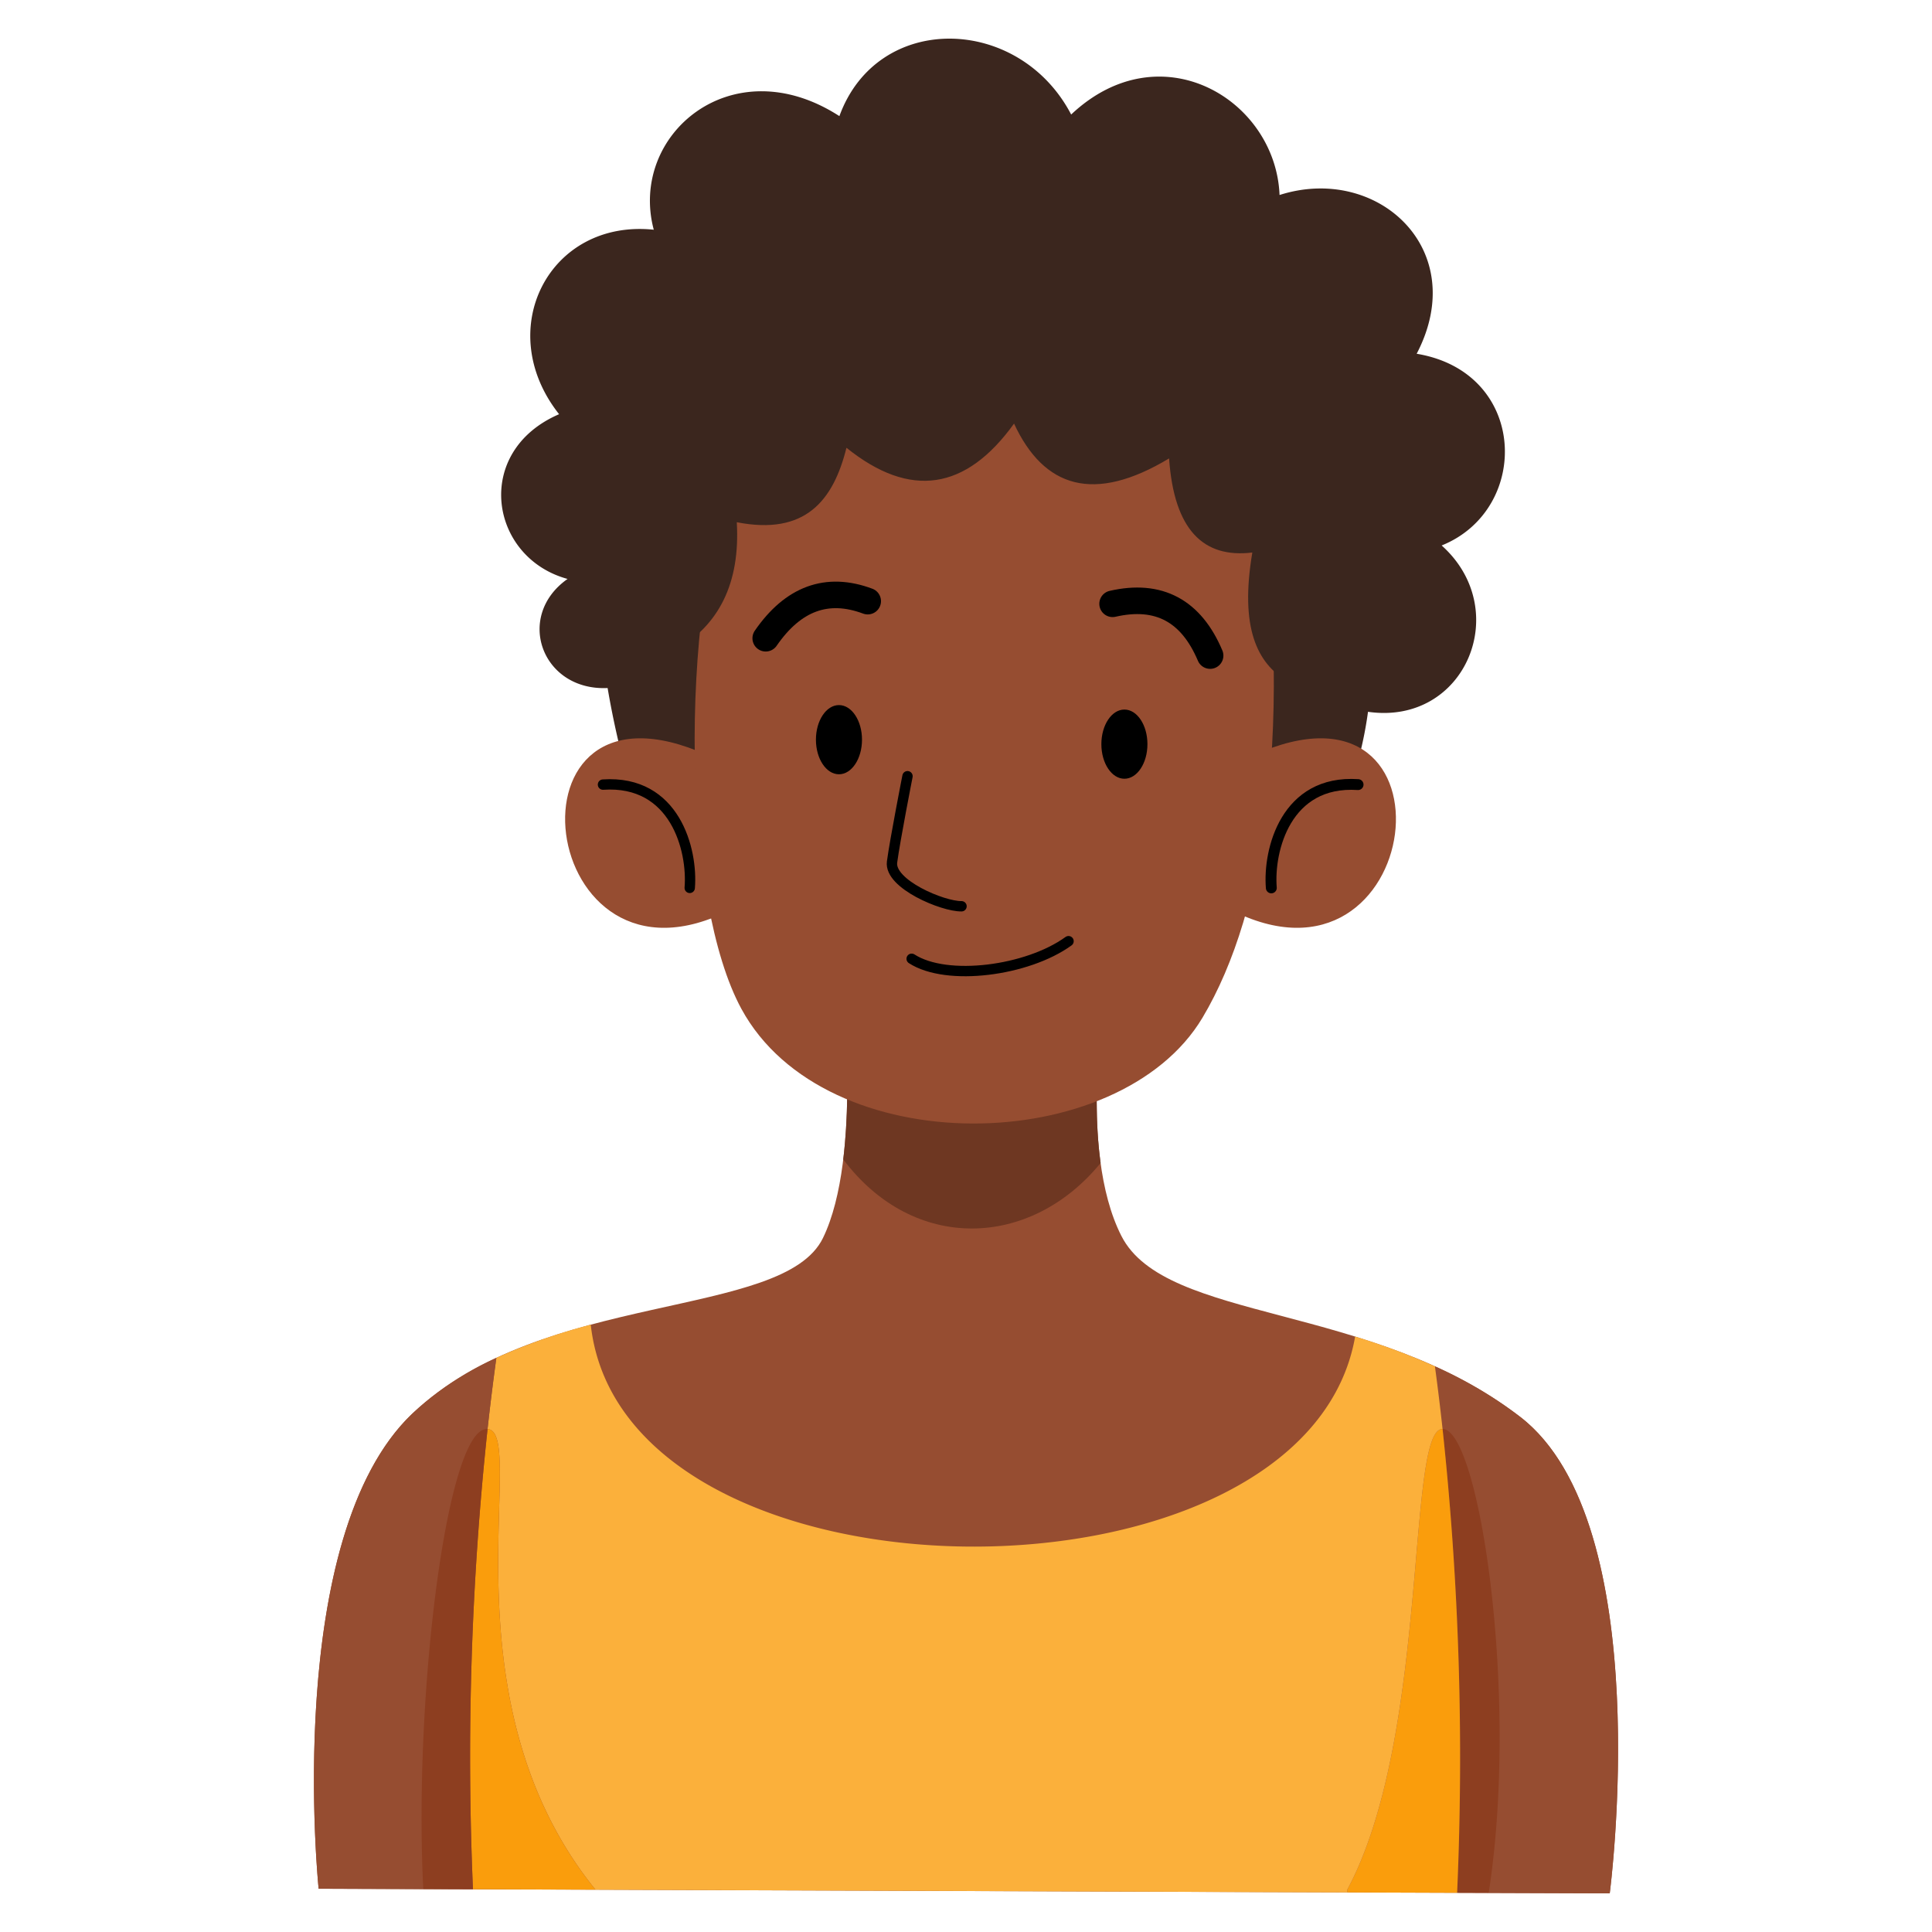 <svg id="Layer_1" data-name="Layer 1" xmlns="http://www.w3.org/2000/svg" viewBox="0 0 500 500"><path d="M171.381,227.134a228.607,228.607,0,0,1-14.132-49.073c-17.047.8-24.069-18.583-10.365-28.233-20.222-5.5-24.623-32.952-2.191-42.633-17.335-21.895-2.515-50.561,24.5-47.744-6.542-24.539,20.261-47.351,48.041-29.4,9.862-27.11,46.51-26.221,59.983-.414,23.134-21.812,52.928-3.88,53.931,20.829,25.327-8.095,49.577,14.1,35.485,41.086,28.879,4.8,29.6,40.319,6.466,49.615,18.594,16.63,6.193,46.669-19.061,43.047a98.934,98.934,0,0,1-15.96,42C272.661,253.4,224,260.005,171.381,227.134Z" style="fill:#3b261e;fill-rule:evenodd"/><path d="M217.859,254.731s5.42,44.48-4.871,65.652S140.47,333.765,106.75,365.807s-24.289,123-24.289,123L416.593,490s12.617-95.656-23.147-123.3c-38.482-29.755-91.785-24.3-103.238-46.854s-4.009-63.674-4.009-63.674Z" style="fill:#964d31;fill-rule:evenodd"/><path d="M218.235,300.052c18.285,24.291,48.5,23.086,66.6.934-2.9-21.242,1.367-44.819,1.367-44.819L217.86,254.73S220.8,278.871,218.235,300.052Z" style="fill:#6e3722;fill-rule:evenodd"/><path d="M183.152,195.473c-55.308-25.039-44.488,66.164,6.216,39.814Z" style="fill:#964d31;fill-rule:evenodd"/><path d="M156.05,203.052c18.689-1.25,23.251,16.969,22.452,26.732" style="fill:none;stroke:#000;stroke-linecap:round;stroke-linejoin:round;stroke-width:2.679px"/><path d="M324.367,195.473c55.308-25.039,44.488,66.164-6.216,39.814Z" style="fill:#964d31;fill-rule:evenodd"/><path d="M351.469,203.052c-18.689-1.25-23.251,16.969-22.452,26.732" style="fill:none;stroke:#000;stroke-linecap:round;stroke-linejoin:round;stroke-width:2.816px"/><path d="M190.165,118.719c-14.925,43.87-13.256,114.821,1.7,142.357,21.681,39.924,97.789,38.488,119.351,2.281,16.532-27.761,23.659-75.943,14.273-142.58C279.366,89.532,236.179,84.284,190.165,118.719Z" style="fill:#964d31;fill-rule:evenodd"/><path d="M174.673,168.364c11.335-6.479,16.934-17.348,16.007-33.212,17.777,3.477,24.978-5.635,28.384-19.267,16.467,13.248,30.908,11.043,43.368-6.258,7.749,16.652,20.689,20.707,40.124,9.012,1.3,18.623,8.962,25.875,21.542,24.353-3.271,19.474,1.217,28.65,9.089,33.333,0,0,5.043-20.124.475-59.214C327.387,63.41,208.4,55.47,185.546,103.526,169.084,138.147,174.673,168.364,174.673,168.364Z" style="fill:#3b261e;fill-rule:evenodd"/><path d="M234.86,200.884s-3.243,16.508-4,22.207,13.123,11.522,17.982,11.45" style="fill:none;stroke:#000;stroke-linecap:round;stroke-linejoin:round;stroke-width:2.679px"/><path d="M235.935,248.129c9.141,5.912,29.989,3.132,40.6-4.551" style="fill:none;stroke:#000;stroke-linecap:round;stroke-linejoin:round;stroke-width:2.679px"/><ellipse cx="290.994" cy="192.586" rx="5.961" ry="8.954"/><ellipse cx="217.123" cy="191.428" rx="5.961" ry="8.954"/><path d="M287.935,156.265c11.992-2.745,20.351,1.832,25.244,13.4" style="fill:none;stroke:#000;stroke-linecap:round;stroke-linejoin:round;stroke-width:6.869px"/><path d="M224.565,155.578c-10.567-3.947-19.339-.636-26.4,9.6" style="fill:none;stroke:#000;stroke-linecap:round;stroke-linejoin:round;stroke-width:6.869px"/><path d="M393.447,366.7C429.206,394.339,416.6,490,416.6,490l-31.322-.11v-.027c7.968-51.187-2.486-120.04-11.938-120.04q-.886-8.14-1.978-16.211A110.246,110.246,0,0,1,393.447,366.7Z" style="fill:#964d31"/><path d="M373.335,369.818c9.452,0,19.906,68.853,11.938,120.04v.027l-8.174-.027A797.813,797.813,0,0,0,373.335,369.818Z" style="fill:#8d3e20"/><path d="M373.335,369.818a797.813,797.813,0,0,1,3.764,120.04l-28.423-.1v-.714C370.052,449.221,363.9,369.818,373.335,369.818Z" style="fill:#fa9d0c"/><path d="M371.357,353.607q1.092,8.077,1.978,16.211c-9.438,0-3.283,79.4-24.659,119.229v.714l-194.567-.714c-40.21-49.607-17.378-118.13-27.888-119.216h-.041q1.009-9.252,2.281-18.422a151.329,151.329,0,0,1,24.425-8.586c8.325,75.544,184.937,76.574,197.823,3.077A172.694,172.694,0,0,1,371.357,353.607Z" style="fill:#fbb03b"/><path d="M154.109,489.047l-31.707-.11a798.367,798.367,0,0,1,3.778-119.106h.041C136.731,370.917,113.9,439.44,154.109,489.047Z" style="fill:#fa9d0c"/><path d="M128.461,351.409q-1.257,9.169-2.281,18.422c-10.5-.906-19.164,69.266-16.636,119.065l-27.077-.1s-9.438-90.957,24.288-122.994A80.526,80.526,0,0,1,128.461,351.409Z" style="fill:#964d31"/><path d="M109.544,488.9c-2.528-49.8,6.141-119.971,16.636-119.065A798.367,798.367,0,0,0,122.4,488.937Z" style="fill:#8d3e20"/></svg>
